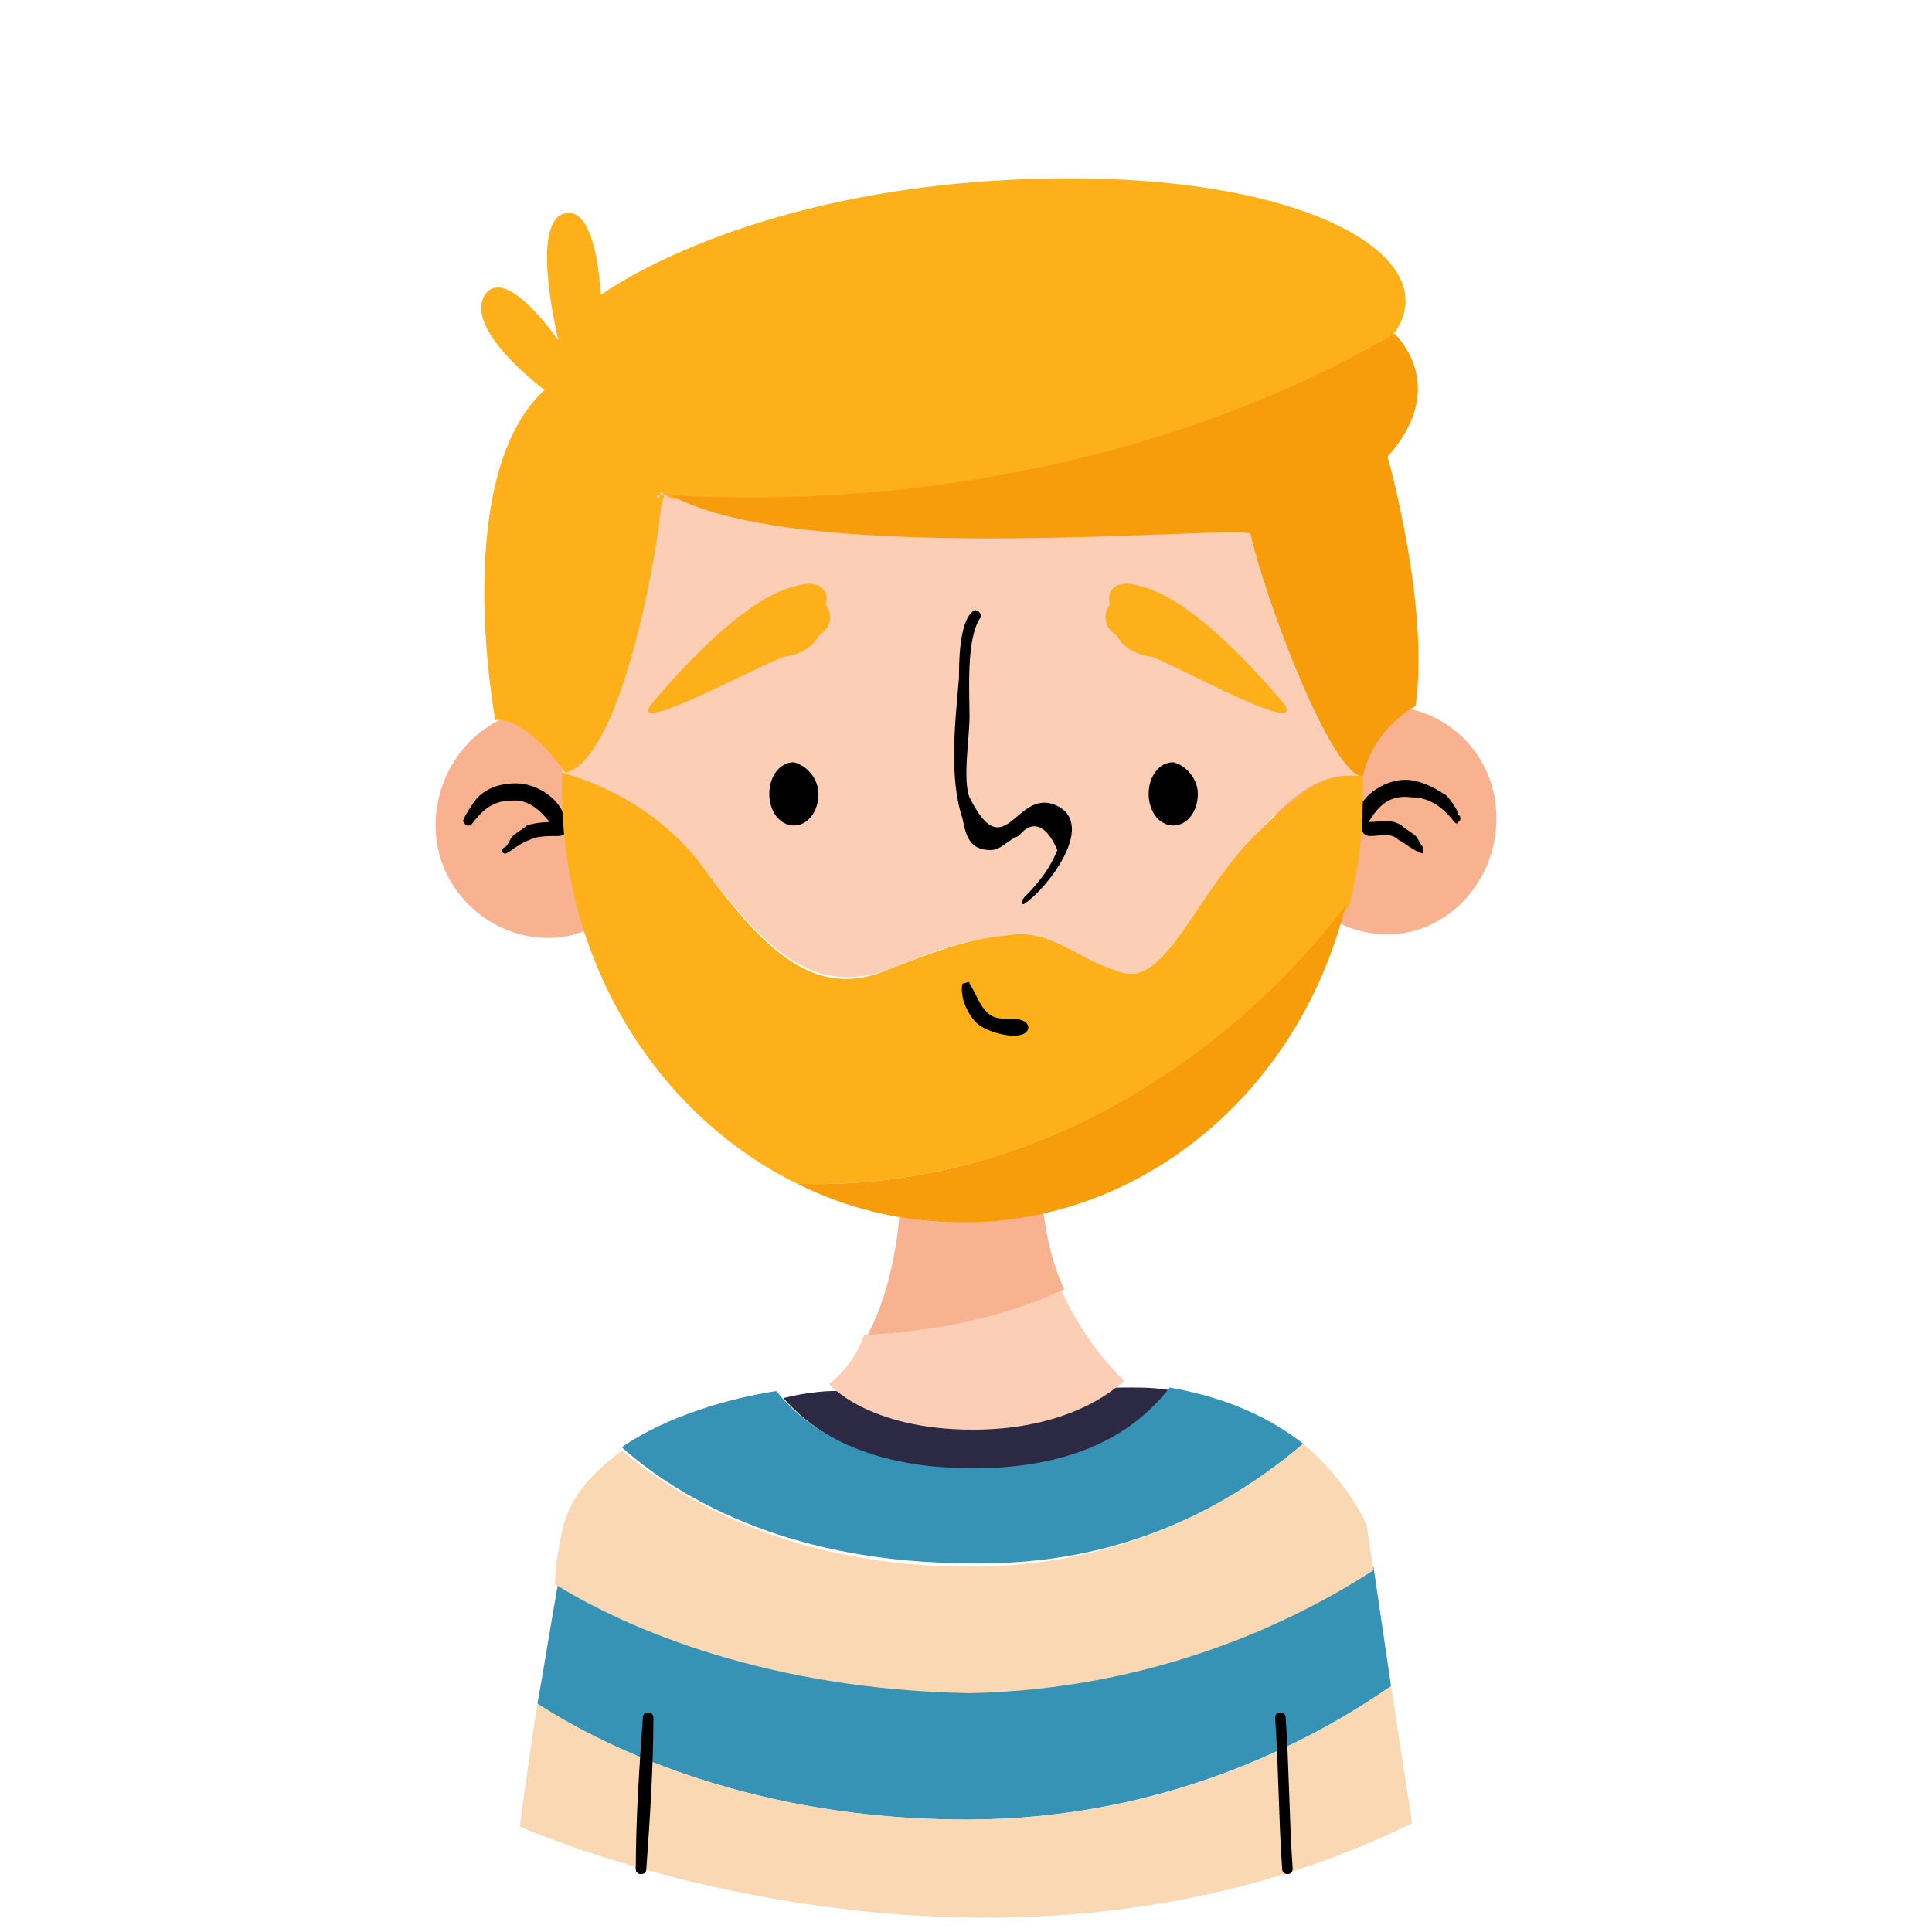 <svg version="1.1" id="WordPress" xmlns="http://www.w3.org/2000/svg" x="0" y="0" viewBox="0 0 55 55" style="enable-background:new 0 0 55 55" xml:space="preserve"><style>.st1{fill:#3793b5}.st2{fill:#fad8b4}.st3{fill:#f9b28f}.st4{fill:#fcceb6}.st5{fill:#feb01b}.st6{fill:#f79c0b}</style><path d="M18.4 53.2c.1-1.4.2-2.9.2-4.3 0-.2-.3-.2-.3 0-.1 1.4-.2 2.9-.2 4.3 0 .2.3.2.3 0zM36.8 53.2c-.1-1.4-.1-2.9-.2-4.3 0-.2-.3-.2-.3 0 .1 1.4.1 2.9.2 4.3 0 .2.3.2.3 0z"/><path d="M27.8 41.9c2.9 0 4.5-1 5.6-2.3-.4-.1-.9-.1-1.3-.1l-8.4.1s-.6 0-1.4.2c.7.8 2.3 2.1 5.5 2.1z" style="fill:#2c2945"/><path class="st1" d="M27.7 48.1c-5.6 0-9.7-1.8-11.8-3.1-.2 1.1-.4 2.4-.6 3.5 2 1.3 6.2 3.3 12.2 3.3 5.6 0 9.8-2.2 12.1-3.8l-.5-3.4c-2.3 1.6-6.3 3.5-11.4 3.5zM37.1 41.1c-.9-.7-2.1-1.3-3.8-1.6-1 1.3-2.7 2.3-5.6 2.3-3.2 0-4.8-1.2-5.6-2.2-1.3.2-3.1.7-4.4 1.6 1.8 1.6 5 3.3 9.9 3.3 4.4.1 7.5-1.7 9.5-3.4z"/><path class="st2" d="M15.3 48.5c-.3 1.9-.5 3.5-.5 3.5s13.2 5.9 25.4-.1l-.6-3.9c-2.3 1.6-6.4 3.8-12.1 3.8-6 0-10.2-2-12.2-3.3zM39.1 44.7l-.2-1.3s-.5-1.2-1.8-2.3c-2 1.7-5.1 3.5-9.5 3.5-4.9 0-8.1-1.8-9.9-3.3-.8.6-1.5 1.3-1.7 2.3-.1.5-.2 1-.2 1.5 2.1 1.3 6.1 3 11.8 3.1 5.2-.1 9.2-2 11.5-3.5z"/><path class="st3" d="M18.7 23.4c0 1.8-1.4 3.3-3.1 3.3-1.7 0-3.2-1.4-3.2-3.2 0-1.8 1.4-3.3 3.1-3.3 1.8-.1 3.2 1.4 3.2 3.2zM42.6 23.3c0 1.8-1.4 3.3-3.1 3.3-1.7 0-3.2-1.4-3.2-3.2 0-1.8 1.4-3.3 3.1-3.3 1.8 0 3.2 1.4 3.2 3.2z"/><path class="st4" d="M23.6 39.4s1.1 1.3 4.1 1.3c3 0 4.3-1.4 4.3-1.4s-1.1-1-1.8-2.6c-1.7.8-3.6 1.2-5.6 1.3-.2.6-.6 1.1-1 1.4z"/><path class="st3" d="M25.6 34.6s-.1 1.9-.9 3.4c1.9-.1 3.9-.5 5.6-1.3-.3-.6-.5-1.4-.6-2.2 0 0-2.4.6-4.1.1z"/><path d="M13.3 23.5h.1c.3-.4.6-.7 1.1-.7.6-.1 1 .4 1.3.8.1.1.3.1.3-.1 0-.7-.8-1.2-1.4-1.2-.4 0-.8.1-1.1.4-.1.1-.5.7-.4.7 0-.1 0 .1.1.1z"/><path d="M14.4 24.3c.2-.1.4-.3.7-.4.2-.1.5-.1.8-.1.3 0 .3-.4 0-.4s-.6 0-.9.1c-.1.1-.3.2-.4.3-.1.1-.1.2-.2.3-.2.1-.1.2 0 .2zM41.5 23.2c.1 0-.3-.6-.4-.6-.3-.2-.7-.4-1.1-.4-.6 0-1.4.5-1.4 1.2 0 .2.2.2.3.1.3-.5.6-.9 1.3-.8.5 0 .9.3 1.2.7 0 0 .1.1.1 0 .1 0 .1-.2 0-.2z"/><path d="M40.5 24.1c-.1-.1-.1-.2-.2-.3-.1-.1-.3-.2-.4-.3-.3-.2-.6-.1-.9-.1-.3 0-.3.4 0 .4s.6-.1.8.1c.2.1.4.3.7.4v-.2zM18.4 53.2c.1-1.4.2-2.9.2-4.3 0-.2-.3-.2-.3 0-.1 1.4-.2 2.9-.2 4.3 0 .2.3.2.3 0zM36.8 53.2c-.1-1.4-.1-2.9-.2-4.3 0-.2-.3-.2-.3 0 .1 1.4.1 2.9.2 4.3 0 .2.3.2.3 0z"/><path class="st4" d="M20.1 24.8c1.9 2.5 3.2 3.5 5.2 2.8 1.9-.8 2.6-.9 3.6-1 1.2-.1 2 .9 3.1 1.1 1.2.3 2.1-2.3 3.7-3.9 1.4-1.5 2-1.8 3.1-1.7-.1-6.7-2.2-13.8-11.4-13.7-8.1 0-11.2 7-11.4 13.6 1.1.3 2.9 1.1 4.1 2.8z"/><path class="st5" d="M38.4 25.8c.3-1.1.4-2.2.4-3.4v-.3c-1-.1-1.6.2-3.1 1.7-1.6 1.6-2.5 4.2-3.7 3.9-1.2-.3-2-1.2-3.1-1.1-1 .1-1.6.2-3.6 1-1.9.8-3.3-.2-5.2-2.8-1.2-1.7-3-2.5-4.1-2.8v.5c0 5 2.8 9.3 6.7 11.2 6.2.2 11.9-3.1 15.7-7.9z"/><path class="st6" d="M22.7 33.7c1.4.7 3 1.1 4.7 1.1 5.2 0 9.6-3.8 10.9-9-3.7 4.8-9.4 8.1-15.6 7.9z"/><path d="M23.3 22.6c0 .5-.3.9-.7.9-.4 0-.7-.4-.7-.9s.3-.9.7-.9c.4.1.7.5.7.9zM34.1 22.6c0 .5-.3.9-.7.9-.4 0-.7-.4-.7-.9s.3-.9.7-.9c.4.1.7.5.7.9z"/><path class="st5" d="M18.8 14.6c0-.2.1-.4.1-.5h-.1c-.1.1-.1.3 0 .5zM18.7 14.1c0-.1 0-.1 0 0z"/><path class="st5" d="M39.6 9.6c1.8-2.2-2.4-4.8-10.4-4.5-8.1.3-12.1 3.3-12.1 3.3S17 5.7 16 6.1c-.9.4-.1 3.6-.1 3.6s-1.5-2.2-2.1-1.3c-.6 1 1.7 2.7 1.7 2.7-2.7 2.5-1.4 9.4-1.4 9.4.9-.1 2 1.5 2 1.5 1.5-.4 2.5-5.6 2.7-7.4 0-.2-.1-.4-.1-.5 0-.2 0-.1 0 0h.1V14c.1.1.2.1.3.2 7.1.3 14.6-1.2 20.5-4.6z"/><path class="st6" d="M19.1 14.1c3.8 2.1 16.4.8 16.5 1.1.4 1.8 2.3 6.9 3.2 6.9.3-1.4 1.5-2 1.5-2 .4-2.9-.8-7.1-.8-7.1 1.7-1.9.4-3.3.2-3.5-6 3.5-13.5 5-20.6 4.6z"/><path d="M27.4 28c-.1.4.2 1 .5 1.2.3.2 1 .4 1.3.2.1-.1.1-.2 0-.3-.3-.2-.7 0-1-.2-.3-.2-.4-.6-.6-.9 0-.1-.1 0-.2 0zM29.2 25.7c.6-.4 2.1-2.3.8-2.8-1.1-.4-1.4 1.8-2.4-.2-.2-.5 0-1.7 0-2.3 0-.7-.1-2.2.3-2.8.1-.1-.1-.3-.2-.2-.4.3-.4 1.5-.4 1.9-.1 1.2-.3 2.8.1 4 .1.5.2.9.8.9.3 0 .5-.3.8-.4.4-.5.8-.3 1.1.4-.2.5-.5.9-.9 1.3-.2.2-.1.3 0 .2z"/><path class="st5" d="M18.5 20.1s2.4-3 4.1-3.4c.9-.3 1 .3.9.5 0 0 .4.5-.2.9 0 0-.2.5-1 .6-.8.3-4.3 2.2-3.8 1.4zM36.6 20.1s-2.4-3-4.1-3.4c-.9-.3-1 .3-.9.5 0 0-.4.5.2.9 0 0 .2.5 1 .6.8.3 4.2 2.2 3.8 1.4z"/></svg>